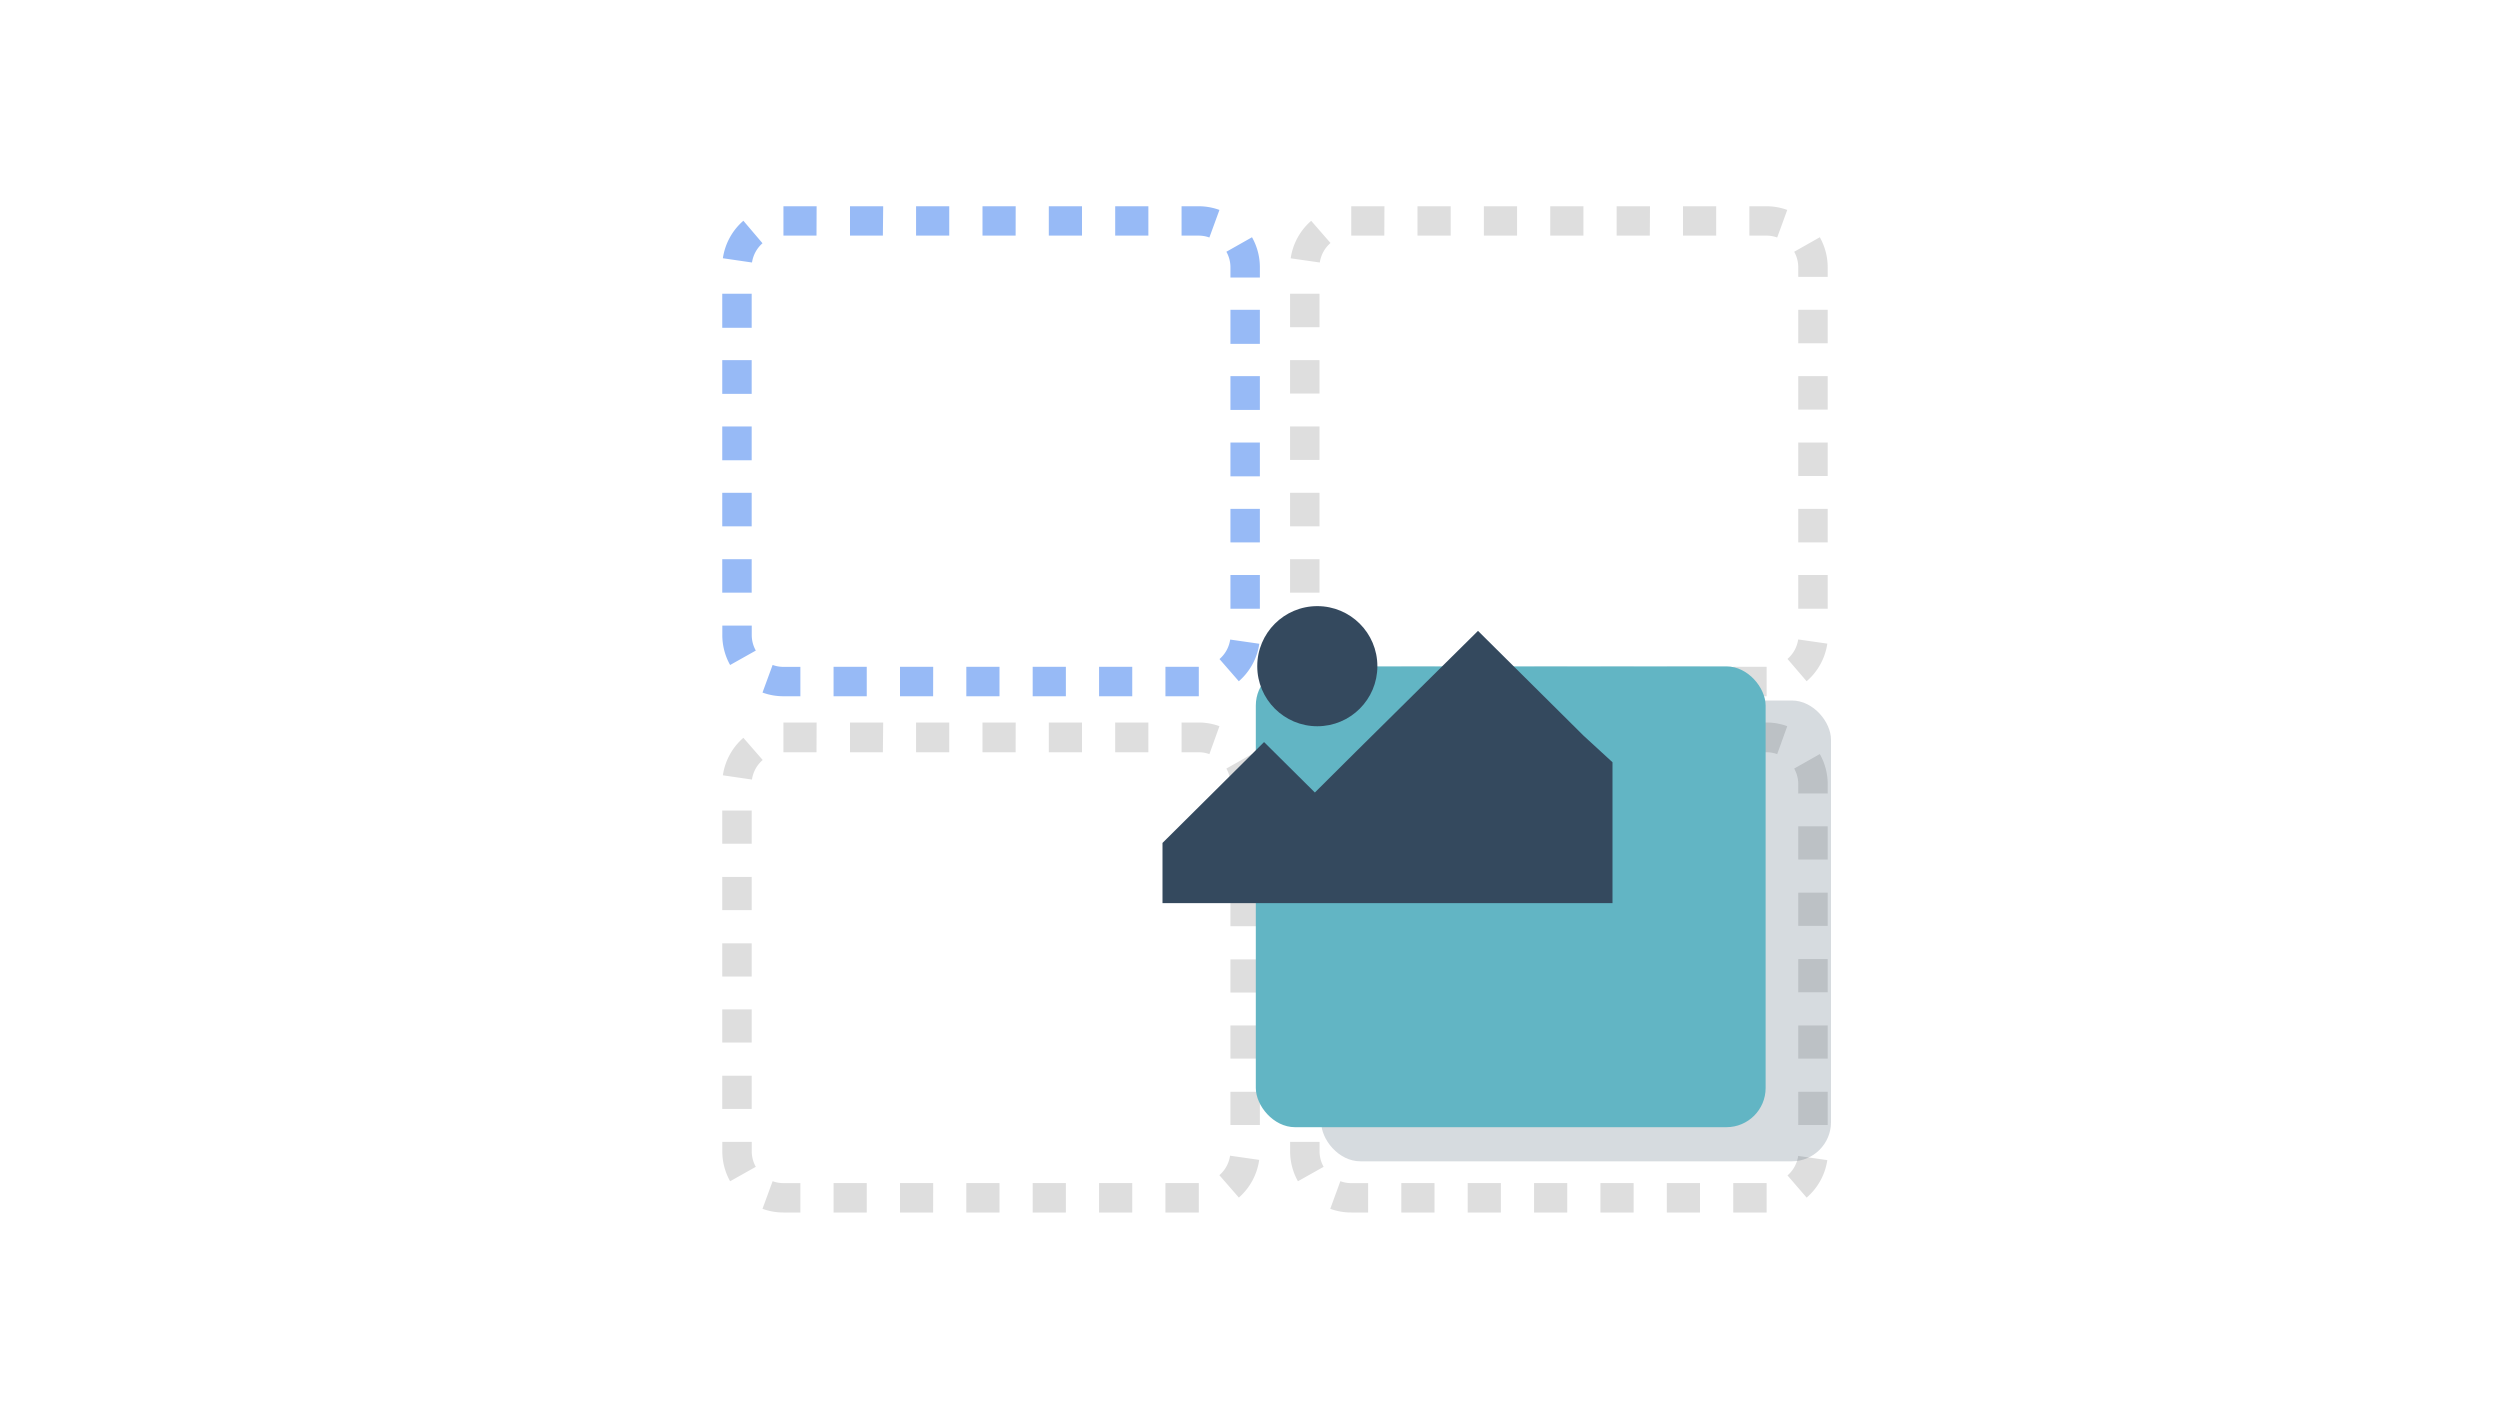 <svg xmlns="http://www.w3.org/2000/svg" viewBox="0 0 400 225">
  <defs>
    <style>
      .cls-1 {
        isolation: isolate;
      }

      .cls-2 {
        fill: #97baf6;
      }

      .cls-3 {
        fill: #dedede;
      }

      .cls-4 {
        opacity: 0.2;
        mix-blend-mode: multiply;
      }

      .cls-5 {
        fill: #62c485;
      }

      .cls-6 {
        fill: #34495e;
      }

      .cls-7 {
        fill: none;
      }
    </style>
  </defs>
  <title>drag and drop </title>
  <g class="cls-1">
    <g id="Layer_2" data-name="Layer 2">
      <g id="drag_and_drop" data-name="drag and drop">
        <g>
          <path class="cls-2" d="M191.81,111.4h-5.34v-4.71h5.34Zm-10.65,0h-5.31v-4.71h5.31Zm-10.62,0h-5.31v-4.71h5.31Zm-10.62,0h-5.31v-4.71h5.31Zm-10.62,0H144v-4.71h5.31Zm-10.62,0h-5.31v-4.71h5.31Zm-10.62,0h-2.71a9.73,9.73,0,0,1-3.35-.59l1.62-4.42a5,5,0,0,0,1.73.31h2.71ZM198.21,109l-3.09-3.55a5.11,5.11,0,0,0,1.71-3.12l4.66.67A9.82,9.82,0,0,1,198.21,109Zm-81.39-2.6a9.78,9.78,0,0,1-1.25-4.79v-1.51h4.71v1.51a5.06,5.06,0,0,0,.65,2.48Zm84.76-9h-4.71V92h4.71Zm-81.31-2.57h-4.71V89.47h4.71Zm81.31-8.05h-4.71V81.42h4.71Zm-81.31-2.57h-4.71V78.85h4.71Zm81.31-8h-4.71V70.8h4.71Zm-81.31-2.57h-4.71V68.23h4.71Zm81.31-8.05h-4.71V60.18h4.71Zm-81.31-2.57h-4.71V57.62h4.71Zm81.31-8h-4.71V49.57h4.71Zm-81.31-2.57h-4.71V47h4.71Zm81.31-8.05h-4.71V42.77a5.06,5.06,0,0,0-.65-2.49l4.1-2.32a9.78,9.78,0,0,1,1.26,4.8ZM120.32,42l-4.66-.68a9.82,9.82,0,0,1,3.28-6L122,38.92A5.11,5.11,0,0,0,120.32,42ZM193.5,38a5,5,0,0,0-1.72-.3h-2.73V33h2.73a9.72,9.72,0,0,1,3.33.59Zm-9.76-.3h-5.31V33h5.31Zm-10.62,0h-5.31V33h5.31Zm-10.62,0H157.2V33h5.31Zm-10.62,0h-5.31V33h5.31Zm-10.62,0H136V33h5.31Zm-10.62,0h-5.29V33h5.31Z" id="path-0"></path>
          <path class="cls-3" d="M282.66,111.4h-5.34v-4.71h5.34Zm-10.65,0h-5.31v-4.71H272Zm-10.62,0h-5.31v-4.71h5.31Zm-10.62,0h-5.31v-4.71h5.31Zm-10.62,0h-5.31v-4.71h5.31Zm-10.62,0h-5.31v-4.71h5.31Zm-10.62,0h-2.71a9.72,9.72,0,0,1-3.35-.59l1.62-4.42a5,5,0,0,0,1.73.31h2.71ZM289.06,109,286,105.43a5.11,5.11,0,0,0,1.71-3.12l4.66.67A9.82,9.82,0,0,1,289.06,109Zm-81.39-2.6a9.78,9.78,0,0,1-1.25-4.79v-1.51h4.71v1.51a5.07,5.07,0,0,0,.65,2.48Zm84.76-9h-4.71V92h4.71Zm-81.31-2.57h-4.71V89.47h4.71Zm81.31-8.05h-4.71V81.42h4.71Zm-81.31-2.57h-4.71V78.85h4.71Zm81.31-8.05h-4.71V70.8h4.71Zm-81.31-2.57h-4.71V68.23h4.71Zm81.31-8.05h-4.71V60.18h4.71Zm-81.31-2.57h-4.71V57.62h4.71Zm81.31-8.05h-4.71V49.57h4.71Zm-81.31-2.57h-4.71V47h4.71Zm81.31-8.05h-4.71V42.77a5.07,5.07,0,0,0-.65-2.49l4.1-2.32a9.78,9.78,0,0,1,1.26,4.8ZM211.17,42l-4.66-.67a9.82,9.82,0,0,1,3.28-6l3.09,3.55A5.11,5.11,0,0,0,211.17,42ZM284.35,38a5,5,0,0,0-1.72-.3H279.9V33h2.73a9.72,9.72,0,0,1,3.33.59Zm-9.76-.3h-5.31V33h5.31Zm-10.62,0h-5.31V33H264Zm-10.62,0h-5.31V33h5.31Zm-10.62,0h-5.31V33h5.31Zm-10.62,0h-5.31V33h5.31Zm-10.62,0h-5.29V33h5.31Z" id="path-1" style="position: relative;"></path>
          <path class="cls-3" d="M191.81,194h-5.34v-4.71h5.34Zm-10.65,0h-5.31v-4.71h5.31Zm-10.62,0h-5.31v-4.71h5.31Zm-10.62,0h-5.31v-4.71h5.31Zm-10.62,0H144v-4.71h5.31Zm-10.62,0h-5.31v-4.71h5.31Zm-10.62,0h-2.71a9.73,9.73,0,0,1-3.35-.59l1.62-4.42a5,5,0,0,0,1.73.31h2.71Zm70.13-2.42-3.09-3.55a5.11,5.11,0,0,0,1.71-3.12l4.66.67A9.82,9.82,0,0,1,198.21,191.62ZM116.82,189a9.78,9.78,0,0,1-1.25-4.79v-1.51h4.71v1.51a5.06,5.06,0,0,0,.65,2.48Zm84.76-9h-4.71v-5.31h4.71Zm-81.31-2.57h-4.71v-5.31h4.71Zm81.31-8.05h-4.71v-5.31h4.71Zm-81.31-2.57h-4.71v-5.31h4.71Zm81.31-8h-4.71v-5.31h4.71Zm-81.31-2.57h-4.71v-5.31h4.71Zm81.31-8.05h-4.71v-5.31h4.71Zm-81.31-2.57h-4.71v-5.31h4.71Zm81.31-8h-4.71v-5.31h4.71ZM120.27,135h-4.71v-5.31h4.71Zm81.31-8.05h-4.71v-1.49a5.06,5.06,0,0,0-.65-2.49l4.1-2.32a9.78,9.78,0,0,1,1.26,4.8Zm-81.26-2.22-4.66-.68a9.82,9.82,0,0,1,3.28-6l3.09,3.55A5.11,5.11,0,0,0,120.32,124.68Zm73.18-4.07a5,5,0,0,0-1.72-.3h-2.73V115.6h2.73a9.72,9.72,0,0,1,3.33.59Zm-9.76-.3h-5.31V115.6h5.31Zm-10.62,0h-5.31V115.6h5.31Zm-10.62,0H157.2V115.6h5.31Zm-10.62,0h-5.31V115.6h5.31Zm-10.62,0H136V115.6h5.31Zm-10.62,0h-5.29V115.6h5.31Z" id="path-2" style="position: relative;"></path>
          <path class="cls-3" d="M282.66,194h-5.34v-4.71h5.34ZM272,194h-5.31v-4.71H272Zm-10.62,0h-5.31v-4.71h5.31Zm-10.62,0h-5.31v-4.71h5.31Zm-10.62,0h-5.31v-4.71h5.31Zm-10.62,0h-5.31v-4.71h5.31Zm-10.62,0h-2.71a9.72,9.72,0,0,1-3.35-.59l1.62-4.42a5,5,0,0,0,1.73.31h2.71Zm70.13-2.42L286,188.07a5.11,5.11,0,0,0,1.71-3.12l4.66.67A9.82,9.82,0,0,1,289.06,191.62ZM207.67,189a9.78,9.78,0,0,1-1.25-4.79v-1.51h4.71v1.51a5.07,5.07,0,0,0,.65,2.48Zm84.76-9h-4.71v-5.31h4.71Zm-81.31-2.57h-4.71v-5.31h4.71Zm81.31-8.05h-4.71v-5.31h4.71Zm-81.31-2.57h-4.71v-5.31h4.71Zm81.31-8.05h-4.71v-5.31h4.71Zm-81.31-2.57h-4.71v-5.31h4.71Zm81.31-8.05h-4.71v-5.31h4.71Zm-81.31-2.57h-4.71v-5.31h4.71Zm81.31-8.05h-4.71v-5.31h4.71ZM211.12,135h-4.71v-5.31h4.71Zm81.31-8.05h-4.71v-1.49a5.07,5.07,0,0,0-.65-2.49l4.1-2.32a9.78,9.78,0,0,1,1.26,4.8Zm-81.26-2.22-4.66-.67a9.82,9.82,0,0,1,3.28-6l3.09,3.55A5.11,5.11,0,0,0,211.17,124.68Zm73.18-4.07a5,5,0,0,0-1.72-.3H279.9V115.6h2.73a9.72,9.72,0,0,1,3.33.59Zm-9.76-.3h-5.31V115.6h5.31Zm-10.62,0h-5.31V115.6H264Zm-10.62,0h-5.31V115.6h5.31Zm-10.62,0h-5.31V115.6h5.31Zm-10.62,0h-5.31V115.6h5.31Zm-10.62,0h-5.29V115.6h5.31Z" id="path-3" style="position: relative; display: inline; fill: rgb(222, 222, 222); stroke: none;" transform="" fill="#ad5555"></path>
          <g>
            <g class="cls-4">
              <rect x="191.39" y="87.08" width="81.57" height="73.73" rx="6.27" ry="6.27" id="rect-0" style="display: inline; fill: rgb(52, 73, 94); stroke: none;" transform="scale(1) translate(20,25) rotate(0 586.95 291.05)"></rect>
            </g>
            <rect class="cls-5" x="180.93" y="76.62" width="81.57" height="73.73" rx="6.27" ry="6.27" id="rect-1" transform="scale(1) translate(20,30) rotate(0 682.583 256.492)" style="display: inline; fill: rgb(98, 181, 196);" fill="#62b5c4"></rect>
          </g>
          <polygon class="cls-6" points="253.37 117.71 258 121.96 258 144.5 186 144.5 186 134.87 202.25 118.73 210.38 126.8 216.77 120.44 236.48 100.94 253.37 117.71"></polygon>
          <circle class="cls-6" cx="195.77" cy="91.59" r="9.61" id="circle-0" style="position: relative; display: inline; fill: rgb(52, 73, 94); stroke: none;" transform="scale(1) translate(15,15) rotate(0 586.95 291.05)"></circle>
        </g>
        <rect class="cls-7" width="400" height="225" id="rect-2" style="display: none;"></rect>
      </g>
    </g>
  </g>
</svg>